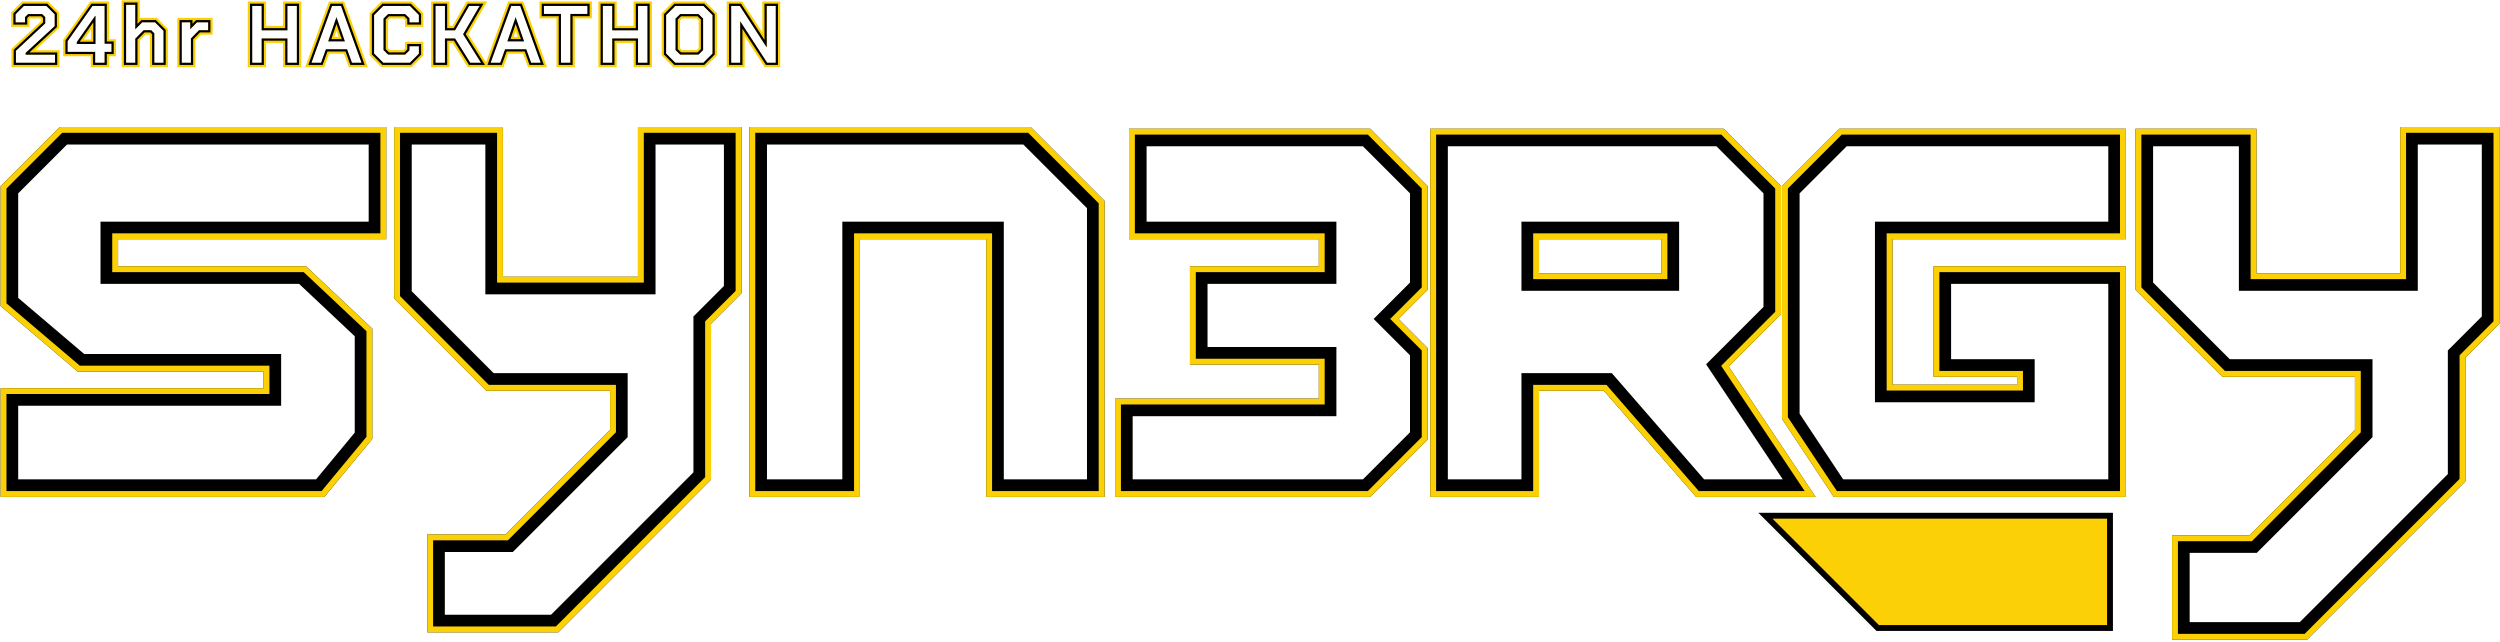 <svg xmlns="http://www.w3.org/2000/svg" width="1122" height="288" viewBox="0 0 1122 288" fill="none">
<g filter="url(#filter0_d_624_134)">
<path fill-rule="evenodd" clip-rule="evenodd" d="M26.804 56.983H173.352V107.36H52.999V119.505H137.355L167.1 147.5V196.995L145.558 223.025H0.277V174.211H118.286V166.756H34.864L0.277 137.357V83.51L26.804 56.983ZM31.161 67.503L10.797 87.867V132.492L38.731 156.236H128.806V184.73H10.797V212.505H140.609L156.58 193.207V152.046L133.183 130.024H42.479V96.841H162.833V67.503H31.161ZM176.9 56.983H225.714V124.194H286.312V56.983H332.782V131.632L319.105 145.309V215.255L250.572 283.788H191.749V239.858H226.872L273.808 192.922V175.352H218.275L176.9 133.977V56.983ZM187.42 67.503V129.619L222.633 164.833H284.328V197.28L231.229 250.378H202.268V273.268H246.215L308.585 210.897V140.951L322.262 127.275V67.503H296.832V134.713H215.194V67.503H187.42ZM336.329 56.983H462.558L495.728 90.153V223.025H442.615V107.36H385.925V223.025H336.329V56.983ZM346.849 67.503V212.505H375.405V96.841H453.135V212.505H485.208V94.51L458.201 67.503H346.849ZM1077.21 56.983H1121.72V145.309L1106.48 160.548V216.036L1035.41 287.109H974.828V240.249H1009.56L1056.89 192.922V169.1H997.447L958.416 130.069V57.765H1012.7V122.631H1077.21V56.983ZM1087.73 67.503V133.15H1002.18V68.284H968.936V125.712L1001.8 158.58H1067.41V197.28L1013.92 250.769H985.348V276.589H1031.05L1095.96 211.679V156.191L1111.2 140.951V67.503H1087.73ZM506.7 57.765H614.954L640.699 83.51V130.069L627.638 143.13L640.699 156.191V197.28L614.954 223.025H500.448V178.9H591.885V163.63H534.053V119.505H591.885V107.36H506.7V57.765ZM517.219 68.284V96.841H602.405V130.024H544.572V153.11H602.405V189.42H510.967V212.505H610.596L630.179 192.922V160.548L612.761 143.13L630.179 125.712V87.867L610.596 68.284H517.219ZM641.902 57.765H773.602L799.347 83.51V141.01L775.847 164.51L814.856 223.025H761.21L719.79 175.352H690.716V223.025H641.902V57.765ZM652.422 68.284V212.505H680.196V164.833H724.585L766.006 212.505H795.2L762.31 163.17L788.827 136.653V87.867L769.244 68.284H652.422ZM825.513 57.765H954.087V107.36H849.364V172.648H905.273V169.1H867.76V119.505H954.087V223.025H822.99L799.768 188.048V83.51L825.513 57.765ZM829.871 68.284L810.288 87.867V184.874L828.633 212.505H943.567V130.024H878.28V158.58H915.793V183.167H838.844V96.841H943.567V68.284H829.871ZM680.196 96.841H756.217V133.15H680.196V96.841ZM690.716 107.36V122.631H745.697V107.36H690.716Z" fill="black"/>
<path fill-rule="evenodd" clip-rule="evenodd" d="M26.804 56.983H173.352V107.36H52.999V119.505H137.355L167.1 147.5V196.995L145.558 223.025H0.277V174.211H118.286V166.756H34.864L0.277 137.357V83.51L26.804 56.983ZM31.161 67.503L10.797 87.867V132.492L38.731 156.236H128.806V184.73H10.797V212.505H140.609L156.58 193.207V152.046L133.183 130.024H42.479V96.841H162.833V67.503H31.161ZM176.9 56.983H225.714V124.194H286.312V56.983H332.782V131.632L319.105 145.309V215.255L250.572 283.788H191.749V239.858H226.872L273.808 192.922V175.352H218.275L176.9 133.977V56.983ZM187.42 67.503V129.619L222.633 164.833H284.328V197.28L231.229 250.378H202.268V273.268H246.215L308.585 210.897V140.951L322.262 127.275V67.503H296.832V134.713H215.194V67.503H187.42ZM336.329 56.983H462.558L495.728 90.153V223.025H442.615V107.36H385.925V223.025H336.329V56.983ZM346.849 67.503V212.505H375.405V96.841H453.135V212.505H485.208V94.51L458.201 67.503H346.849ZM1077.21 56.983H1121.72V145.309L1106.48 160.548V216.036L1035.41 287.109H974.828V240.249H1009.56L1056.89 192.922V169.1H997.447L958.416 130.069V57.765H1012.7V122.631H1077.21V56.983ZM1087.73 67.503V133.15H1002.18V68.284H968.936V125.712L1001.8 158.58H1067.41V197.28L1013.92 250.769H985.348V276.589H1031.05L1095.96 211.679V156.191L1111.2 140.951V67.503H1087.73ZM506.7 57.765H614.954L640.699 83.51V130.069L627.638 143.13L640.699 156.191V197.28L614.954 223.025H500.448V178.9H591.885V163.63H534.053V119.505H591.885V107.36H506.7V57.765ZM517.219 68.284V96.841H602.405V130.024H544.572V153.11H602.405V189.42H510.967V212.505H610.596L630.179 192.922V160.548L612.761 143.13L630.179 125.712V87.867L610.596 68.284H517.219ZM641.902 57.765H773.602L799.347 83.51V141.01L775.847 164.51L814.856 223.025H761.21L719.79 175.352H690.716V223.025H641.902V57.765ZM652.422 68.284V212.505H680.196V164.833H724.585L766.006 212.505H795.2L762.31 163.17L788.827 136.653V87.867L769.244 68.284H652.422ZM825.513 57.765H954.087V107.36H849.364V172.648H905.273V169.1H867.76V119.505H954.087V223.025H822.99L799.768 188.048V83.51L825.513 57.765ZM829.871 68.284L810.288 87.867V184.874L828.633 212.505H943.567V130.024H878.28V158.58H915.793V183.167H838.844V96.841H943.567V68.284H829.871ZM680.196 96.841H756.217V133.15H680.196V96.841ZM690.716 107.36V122.631H745.697V107.36H690.716Z" fill="#FBD005"/>
<path d="M168.093 102.101V62.243H28.983L5.537 85.689V134.924L36.798 161.496H123.546V179.471H5.537V217.765H143.084L161.84 195.101V149.773L135.269 124.764H47.739V102.101H168.093Z" fill="white"/>
<path d="M220.454 62.243H182.16V131.798L220.454 170.092H279.068V195.101L229.051 245.118H197.009V278.528H248.393L313.845 213.076V143.13L327.522 129.454V62.243H291.572V129.454H220.454V62.243Z" fill="white"/>
<path d="M341.589 62.243V217.765H380.665V102.101H447.875V217.765H490.468V92.332L460.379 62.243H341.589Z" fill="white"/>
<path d="M597.145 102.101H511.96V63.025H612.775L635.439 85.689V127.891L620.2 143.13L635.439 158.37V195.101L612.775 217.765H505.707V184.16H597.145V158.37H539.313V124.764H597.145V102.101Z" fill="white"/>
<path d="M805.028 186.461V85.689L827.692 63.025H948.827V102.101H844.104V177.908H910.533V163.84H873.02V124.764H948.827V217.765H825.807L805.028 186.461Z" fill="white"/>
<path d="M963.676 127.891V63.025H1007.44V127.891H1082.47V62.243H1116.46V143.13L1101.22 158.37V213.857L1033.23 281.849H980.088V245.509H1011.74L1062.15 195.101V163.84H999.626L963.676 127.891Z" fill="white"/>
<path fill-rule="evenodd" clip-rule="evenodd" d="M647.162 217.765H685.456V170.092H722.187L763.608 217.765H805.028L769.078 163.84L794.087 138.832V85.689L771.423 63.025H647.162V217.765ZM685.456 127.891V102.101H750.957V127.891H685.456Z" fill="white"/>
<path fill-rule="evenodd" clip-rule="evenodd" d="M27.893 59.613H170.722V104.73H50.369V122.135H136.312L164.47 148.637V196.048L144.321 220.395H2.907V176.841H120.916V164.126H35.831L2.907 136.14V84.599L27.893 59.613ZM30.072 64.873L8.167 86.778V133.708L37.764 158.866H126.176V182.101H8.167V215.135H141.847L159.21 194.154V150.909L134.226 127.394H45.109V99.471H165.463V64.873H30.072ZM179.53 59.613H223.084V126.824H288.942V59.613H330.152V130.543L316.475 144.219V214.165L249.483 281.158H194.379V242.488H227.961L276.438 194.012V172.722H219.365L179.53 132.887V59.613ZM184.79 64.873V130.709L221.543 167.462H281.698V196.19L230.14 247.748H199.638V275.898H247.304L311.215 211.986V142.041L324.892 128.364V64.873H294.202V132.083H217.824V64.873H184.79ZM338.959 59.613H461.469L493.098 91.242V220.395H445.245V104.73H383.295V220.395H338.959V59.613ZM344.219 64.873V215.135H378.035V99.471H450.505V215.135H487.838V93.421L459.29 64.873H344.219ZM1079.84 59.613H1119.09V144.219L1103.85 159.459V214.947L1034.32 284.479H977.458V242.879H1010.65L1059.52 194.012V166.47H998.536L961.046 128.98V60.395H1010.07V125.261H1079.84V59.613ZM1085.1 64.873V130.521H1004.81V65.655H966.306V126.801L1000.71 161.21H1064.78V196.19L1012.83 248.139H982.718V279.219H1032.14L1098.59 212.768V157.28L1113.83 142.041V64.873H1085.1ZM509.33 60.395H613.865L638.069 84.599V128.98L623.919 143.13L638.069 157.28V196.19L613.865 220.395H503.077V181.53H594.515V161H536.683V122.135H594.515V104.73H509.33V60.395ZM514.589 65.655V99.471H599.775V127.394H541.943V155.74H599.775V186.79H508.337V215.135H611.686L632.809 194.012V159.459L616.48 143.13L632.809 126.801V86.778L611.686 65.655H514.589ZM644.532 60.395H772.512L796.717 84.599V139.921L772.463 164.175L809.942 220.395H762.409L720.989 172.722H688.086V220.395H644.532V60.395ZM649.792 65.655V215.135H682.826V167.462H723.386L764.807 215.135H800.114L765.694 163.505L791.457 137.742V86.778L770.334 65.655H649.792ZM826.603 60.395H951.457V104.73H846.734V175.278H907.903V166.47H870.39V122.135H951.457V220.395H824.396L802.398 187.254V84.599L826.603 60.395ZM828.781 65.655L807.658 86.778V185.667L827.218 215.135H946.197V127.394H875.65V161.21H913.163V180.537H841.474V99.471H946.197V65.655H828.781ZM682.826 99.471H753.587V130.521H682.826V99.471ZM688.086 104.73V125.261H748.327V104.73H688.086Z" fill="black"/>
</g>
<path d="M842.705 281.849L792.33 231.474H946.97V281.849H842.705Z" fill="#FBD007" stroke="black" stroke-width="2.63"/>
<path fill-rule="evenodd" clip-rule="evenodd" d="M5.139 21.922L18.316 9.618V8.528L18.083 8.301H13.449L13.216 8.528V12.05H4.993V5.582L9.914 0.661H21.618L26.538 5.582V12.601L15.761 22.538H26.684V30.142H5.139V21.922ZM11.47 24.538V23.774L24.538 11.725V6.41L20.789 2.661H10.742L6.993 6.41V10.05H11.216V7.684L12.635 6.301H18.896L20.316 7.684V10.487L7.139 22.791V28.142H24.684V24.538H11.47ZM41.516 2.661H46.94V19.624H50.034V23.264H46.94V28.142H42.718V23.264H30.341V18.495L41.516 2.661ZM40.718 25.264H28.341V17.861L40.48 0.661H48.94V17.624H52.034V25.264H48.94V30.142H40.718V25.264ZM54.597 0.151H62.71V8.316L63.012 8.014H70.384L75.378 13.008V30.142H67.264V15.793L67.016 15.545H65.33L62.71 18.19V30.142H54.597V0.151ZM60.71 17.367L64.496 13.545H67.845L69.264 14.965V28.142H73.378V13.836L69.556 10.014H63.841L60.71 13.145V2.151H56.597V28.142H60.71V17.367ZM79.566 8.014H87.388V8.197L87.567 8.014H95.433V15.545H90.159L87.679 18.075V30.142H79.566V8.014ZM85.679 17.258L89.319 13.545H93.433V10.014H88.409L85.388 13.108V10.014H81.566V28.142H85.679V17.258ZM111.201 0.661H119.423V11.618H126.999V0.661H135.221V30.142H126.999V19.258H119.423V30.142H111.201V0.661ZM117.423 17.258H128.999V28.142H133.221V2.661H128.999V13.618H117.423V2.661H113.201V28.142H117.423V17.258ZM147.633 0.661H154.443L165.098 30.142H156.549L154.365 24.099H147.672L145.488 30.142H136.936L147.633 0.661ZM146.268 22.099H155.769L157.953 28.142H162.249L153.039 2.661H149.035L139.789 28.142H144.084L146.268 22.099ZM165.893 24.857V5.946L171.178 0.661H184.775L189.987 5.873V12.05H181.764V9.034L181.018 8.301H175.009L174.116 9.178V21.624L175.009 22.502H181.018L181.764 21.769V18.752H189.987V24.93L184.775 30.142H171.178L165.893 24.857ZM181.835 24.502H174.191L172.116 22.463V8.34L174.191 6.301H181.835L183.764 8.194V10.05H187.987V6.702L183.946 2.661H172.007L167.893 6.774V24.028L172.007 28.142H183.946L187.987 24.101V20.752H183.764V22.609L181.835 24.502ZM193.466 0.661H201.688V11.618H203.081L209.378 0.661H218.709L210.178 15.326L218.127 28.008L228.05 0.661H234.859L245.515 30.142H236.966L234.782 24.099H228.089L225.905 30.142H209.937L203.13 19.258H201.688V30.142H193.466V0.661ZM199.688 17.258H204.238L211.045 28.142H215.85L207.842 15.365L215.232 2.661H210.536L204.238 13.618H199.688V2.661H195.466V28.142H199.688V17.258ZM226.685 22.099H236.186L238.37 28.142H242.665L233.456 2.661H229.452L220.206 28.142H224.501L226.685 22.099ZM242.117 8.265V0.661H265.628V8.265H257.983V30.142H249.761V8.265H242.117ZM251.761 6.265V28.142H255.983V6.265H263.628V2.661H244.117V6.265H251.761ZM268.55 0.661H276.773V11.618H284.348V0.661H292.571V30.142H284.348V19.258H276.773V30.142H268.55V0.661ZM274.773 17.258H286.348V28.142H290.571V2.661H286.348V13.618H274.773V2.661H270.55V28.142H274.773V17.258ZM296.959 24.857V5.946L302.244 0.661H316.495L321.78 5.946V24.857L316.495 30.142H302.244L296.959 24.857ZM298.959 24.028V6.774L303.072 2.661H315.667L319.78 6.774V24.028L315.667 28.142H303.072L298.959 24.028ZM326.166 0.661H333.112L342.11 14.54V0.661H350.151V30.142H343.206L334.207 16.288V30.142H326.166V0.661ZM332.207 9.65H332.28L344.292 28.142H348.151V2.661H344.11V21.189H344.037L332.025 2.661H328.166V28.142H332.207V9.65ZM42.681 7.138L34.454 18.896V19.733H42.863V7.138H42.681ZM40.863 13.225L37.709 17.733H40.863V13.225ZM150.964 7.794H151.037L154.786 18.568H147.288L150.964 7.794ZM151.019 13.827L150.083 16.568H151.973L151.019 13.827ZM231.381 7.794H231.454L235.203 18.568H227.704L231.381 7.794ZM231.435 13.827L230.5 16.568H232.389L231.435 13.827ZM313.558 21.624V9.178L312.665 8.301H306.074L305.181 9.178V21.624L306.074 22.502H312.665L313.558 21.624ZM313.483 24.502L315.558 22.463V8.34L313.483 6.301H305.256L303.181 8.34V22.463L305.256 24.502H313.483Z" fill="#FBD005"/>
<path d="M7.139 22.791L20.316 10.487V7.684L18.896 6.301H12.635L11.216 7.684V10.05H6.993V6.41L10.742 2.661H20.789L24.538 6.41V11.725L11.47 23.774V24.538H24.684V28.142H7.139V22.791Z" fill="white"/>
<path d="M42.718 23.264H30.341V18.495L41.516 2.661H46.94V19.624H50.034V23.264H46.94V28.142H42.718V23.264ZM42.863 19.733V7.138H42.681L34.454 18.896V19.733H42.863Z" fill="white"/>
<path d="M56.597 2.151H60.71V13.145L63.841 10.014H69.556L73.378 13.836V28.142H69.264V14.965L67.845 13.545H64.496L60.71 17.367V28.142H56.597V2.151Z" fill="white"/>
<path d="M81.566 10.014H85.388V13.108L88.409 10.014H93.433V13.545H89.319L85.679 17.258V28.142H81.566V10.014Z" fill="white"/>
<path d="M113.201 2.661H117.423V13.618H128.999V2.661H133.221V28.142H128.999V17.258H117.423V28.142H113.201V2.661Z" fill="white"/>
<path d="M149.035 2.661H153.039L162.249 28.142H157.953L155.769 22.099H146.268L144.084 28.142H139.789L149.035 2.661ZM154.786 18.568L151.037 7.794H150.964L147.288 18.568H154.786Z" fill="white"/>
<path d="M167.893 24.028V6.774L172.007 2.661H183.946L187.987 6.702V10.05H183.764V8.194L181.835 6.301H174.191L172.116 8.34V22.463L174.191 24.502H181.835L183.764 22.609V20.752H187.987V24.101L183.946 28.142H172.007L167.893 24.028Z" fill="white"/>
<path d="M195.466 2.661H199.688V13.618H204.238L210.536 2.661H215.232L207.842 15.365L215.85 28.142H211.045L204.238 17.258H199.688V28.142H195.466V2.661Z" fill="white"/>
<path d="M229.452 2.661H233.456L242.665 28.142H238.37L236.186 22.099H226.685L224.501 28.142H220.206L229.452 2.661ZM235.203 18.568L231.454 7.794H231.381L227.704 18.568H235.203Z" fill="white"/>
<path d="M251.761 6.265H244.117V2.661H263.628V6.265H255.983V28.142H251.761V6.265Z" fill="white"/>
<path d="M270.55 2.661H274.773V13.618H286.348V2.661H290.571V28.142H286.348V17.258H274.773V28.142H270.55V2.661Z" fill="white"/>
<path d="M298.959 24.028V6.774L303.072 2.661H315.667L319.78 6.774V24.028L315.667 28.142H303.072L298.959 24.028ZM313.483 24.502L315.558 22.463V8.34L313.483 6.301H305.256L303.181 8.34V22.463L305.256 24.502H313.483Z" fill="white"/>
<path d="M328.166 2.661H332.025L344.037 21.189H344.11V2.661H348.151V28.142H344.292L332.28 9.65H332.207V28.142H328.166V2.661Z" fill="white"/>
<path fill-rule="evenodd" clip-rule="evenodd" d="M6.139 22.356L19.316 10.053V8.106L18.49 7.301H13.042L12.216 8.106V11.05H5.993V5.996L10.328 1.661H21.203L25.538 5.996V12.163L13.201 23.538H25.684V29.142H6.139V22.356ZM11.47 23.774L24.538 11.725V6.41L20.789 2.661H10.742L6.993 6.41V10.05H11.216V7.684L12.635 6.301H18.896L20.316 7.684V10.487L7.139 22.791V28.142H24.684V24.538H11.47V23.774ZM29.341 24.264V18.178L40.998 1.661H47.94V18.624H51.034V24.264H47.94V29.142H41.718V24.264H29.341ZM42.718 23.264V28.142H46.94V23.264H50.034V19.624H46.94V2.661H41.516L30.341 18.495V23.264H42.718ZM55.597 1.151H61.71V10.73L63.426 9.014H69.97L74.378 13.422V29.142H68.264V15.379L67.43 14.545H64.913L61.71 17.779V29.142H55.597V1.151ZM60.71 17.367L64.496 13.545H67.845L69.264 14.965V28.142H73.378V13.836L69.556 10.014H63.841L60.71 13.145V2.151H56.597V28.142H60.71V17.367ZM80.566 9.014H86.388V10.653L87.988 9.014H94.433V14.545H89.739L86.679 17.666V29.142H80.566V9.014ZM85.679 17.258L89.319 13.545H93.433V10.014H88.409L85.388 13.108V10.014H81.566V28.142H85.679V17.258ZM112.201 1.661H118.423V12.618H127.999V1.661H134.221V29.142H127.999V18.258H118.423V29.142H112.201V1.661ZM117.423 17.258H128.999V28.142H133.221V2.661H128.999V13.618H117.423V2.661H113.201V28.142H117.423V17.258ZM148.334 1.661H153.741L163.673 29.142H157.251L155.067 23.099H146.97L144.786 29.142H138.362L148.334 1.661ZM146.268 22.099H155.769L157.953 28.142H162.249L153.039 2.661H149.035L139.789 28.142H144.084L146.268 22.099ZM166.893 24.443V6.36L171.592 1.661H184.36L188.987 6.287V11.05H182.764V8.614L181.426 7.301H174.6L173.116 8.759V22.044L174.6 23.502H181.426L182.764 22.189V19.752H188.987V24.515L184.36 29.142H171.592L166.893 24.443ZM183.764 22.609L181.835 24.502H174.191L172.116 22.463V8.34L174.191 6.301H181.835L183.764 8.194V10.05H187.987V6.702L183.946 2.661H172.007L167.893 6.774V24.028L172.007 28.142H183.946L187.987 24.101V20.752H183.764V22.609ZM194.466 1.661H200.688V12.618H203.66L209.957 1.661H216.97L209.01 15.346L217.657 29.142H210.491L203.684 18.258H200.688V29.142H194.466V1.661ZM199.688 17.258H204.238L211.045 28.142H215.85L207.842 15.365L215.232 2.661H210.536L204.238 13.618H199.688V2.661H195.466V28.142H199.688V17.258ZM228.751 1.661H234.158L244.09 29.142H237.668L235.484 23.099H227.387L225.203 29.142H218.779L228.751 1.661ZM226.685 22.099H236.186L238.37 28.142H242.665L233.456 2.661H229.452L220.206 28.142H224.501L226.685 22.099ZM243.117 7.265V1.661H264.628V7.265H256.983V29.142H250.761V7.265H243.117ZM251.761 6.265V28.142H255.983V6.265H263.628V2.661H244.117V6.265H251.761ZM269.55 1.661H275.773V12.618H285.348V1.661H291.571V29.142H285.348V18.258H275.773V29.142H269.55V1.661ZM274.773 17.258H286.348V28.142H290.571V2.661H286.348V13.618H274.773V2.661H270.55V28.142H274.773V17.258ZM297.959 24.443V6.36L302.658 1.661H316.081L320.78 6.36V24.443L316.081 29.142H302.658L297.959 24.443ZM327.166 1.661H332.568L343.11 17.921V1.661H349.151V29.142H343.749L333.207 12.913V29.142H327.166V1.661ZM332.207 9.65H332.28L344.292 28.142H348.151V2.661H344.11V21.189H344.037L332.025 2.661H328.166V28.142H332.207V9.65ZM42.681 7.138L34.454 18.896V19.733H42.863V7.138H42.681ZM41.863 10.052L35.789 18.733H41.863V10.052ZM150.964 7.794H151.037L154.786 18.568H147.288L150.964 7.794ZM151.01 10.757L148.686 17.568H153.38L151.01 10.757ZM231.381 7.794H231.454L235.203 18.568H227.704L231.381 7.794ZM231.426 10.757L229.102 17.568H233.796L231.426 10.757ZM314.558 22.044L313.074 23.502H305.665L304.181 22.044V8.759L305.665 7.301H313.074L314.558 8.759V22.044ZM315.558 8.34L313.483 6.301H305.256L303.181 8.34V22.463L305.256 24.502H313.483L315.558 22.463V8.34ZM298.959 24.028V6.774L303.072 2.661H315.667L319.78 6.774V24.028L315.667 28.142H303.072L298.959 24.028Z" fill="black"/>
<defs>
<filter id="filter0_d_624_134" x="0.277" y="56.983" width="1121.44" height="230.125" filterUnits="userSpaceOnUse" color-interpolation-filters="sRGB">
<feFlood flood-opacity="0" result="BackgroundImageFix"/>
<feColorMatrix in="SourceAlpha" type="matrix" values="0 0 0 0 0 0 0 0 0 0 0 0 0 0 0 0 0 0 127 0" result="hardAlpha"/>
<feOffset/>
<feComposite in2="hardAlpha" operator="out"/>
<feColorMatrix type="matrix" values="0 0 0 0 0.988 0 0 0 0 0.816 0 0 0 0 0.059 0 0 0 1 0"/>
<feBlend mode="normal" in2="BackgroundImageFix" result="effect1_dropShadow_624_134"/>
<feBlend mode="normal" in="SourceGraphic" in2="effect1_dropShadow_624_134" result="shape"/>
</filter>
</defs>
</svg>